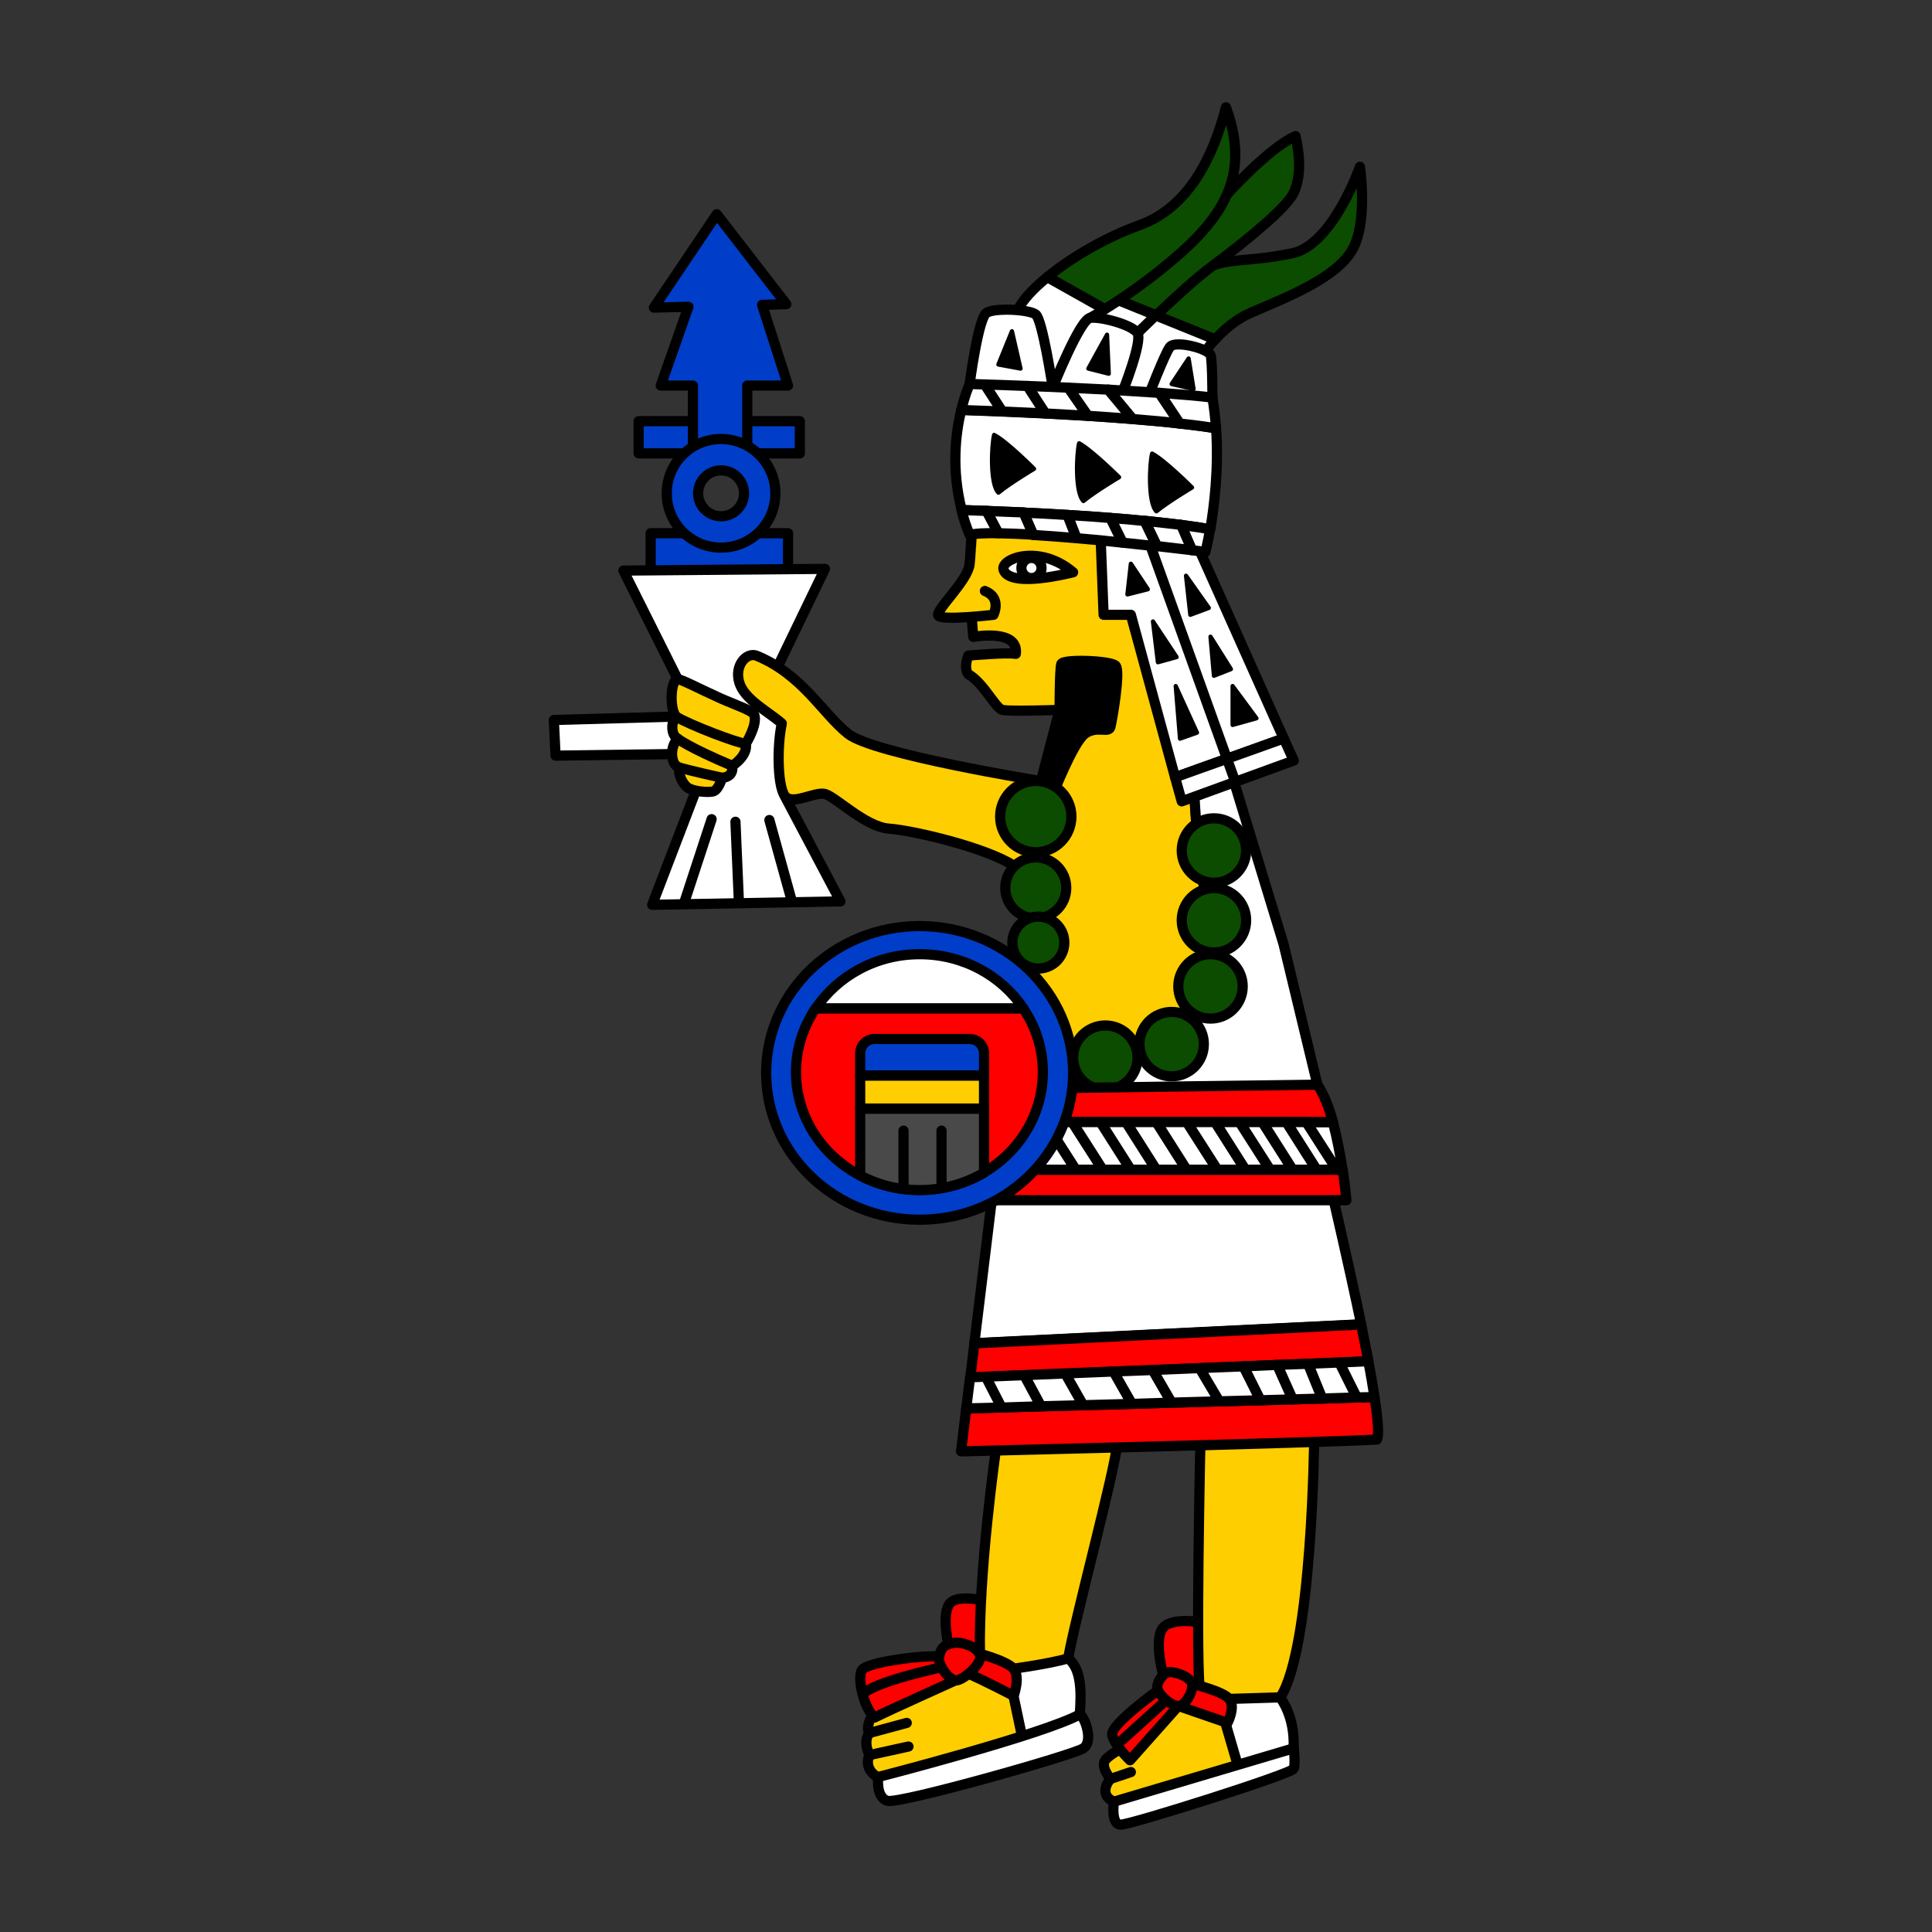 <svg version="1.1" id="Calque_1" xmlns="http://www.w3.org/2000/svg" x="0" y="0" viewBox="0 0 900 900" style="enable-background:new 0 0 900 900" xml:space="preserve"><rect x="0" y="0" width="900" height="900" fill="#333333" stroke="none"/><style>.st0{fill:red;stroke-width:4.743}.st0,.st1,.st2{stroke:#000;stroke-linecap:round;stroke-linejoin:round;stroke-miterlimit:10}.st1{fill:#ffce00;stroke-width:4.743}.st2{fill:none}.st2,.st3,.st4{stroke-width:4.743}.st3{fill:#fff;stroke:#000;stroke-linecap:round;stroke-linejoin:round;stroke-miterlimit:10}.st4{fill:#003ec9}.st4,.st6,.st7{stroke:#000;stroke-linecap:round;stroke-linejoin:round;stroke-miterlimit:10}.st6{fill:#0b4c00;stroke-width:4.743}.st7{stroke-width:1.976}</style><path class="st0" d="M563.9 756.7s-15-4-21.3.8c-6.3 4.7 0 25.7 0 25.7s16.6 10.7 20.6 4.3c3.9-6.3.7-30.8.7-30.8zM461.2 746.4s-13.4-4-18.2 0-1.2 19.8-1.2 19.8l5.1 7.9 19.8-7.9-5.5-19.8z"/><path class="st1" d="M559.2 671.3s-2.4 109.1 0 117 29.2 7.9 37.2 2.4c15-22.9 15.8-120.9 15.8-120.9l-53 1.5z"/><path class="st1" d="M524.4 813.6s-7.1 3.2-9.5 6.3c-2.4 3.2 2.4 8.7 2.4 8.7s-6.3 7.1 1.6 10.7l7.9 3.6 57.7-17.4-4.7-29.2-33.2-7.1-22.2 24.4z"/><path class="st2" d="m526.8 825.5-9.5 3.2"/><path class="st1" d="M520.5 672.1c-.8 11.9-19.8 82.2-22.9 100.4-7.1 4.7-30 5.5-30 5.5s-7.1-.8-11.1-7.1c-.8-38.7 7.5-96 7.5-96l31.2-10.7s26-3.9 25.3 7.9zM407.4 797s-4.7 7.1-2.4 10.3c-3.2 4 0 10.3 0 10.3s-3.2 6.3 4 10.3 30-1.6 30-1.6l41.1-14.2 4.7-21.3-17.4-8.7-7.1-4.7-11.9-7.1-41 26.7z"/><path class="st2" d="m405 817.6 18.2-4M405 807.3l17.4-4.7"/><path class="st3" d="m570.9 802.8 6.4 21.9s19.8-4 25.3-10.3c.8-15-6.3-23.7-6.3-23.7l-26.1.8.7 11.3zM497.5 772.5c6.3 4.7 6.3 15.8 5.5 26.1-.8 10.3-26.1 19-26.1 19l-.8-8.7-4-19-4.7-11.9c.1.1 23-3.1 30.1-5.5z"/><path class="st0" d="M539.4 787.5s-22.1 15.8-21.3 20.6c.8 4.7 8.3 11.9 8.3 11.9l22.5-25.3-9.5-7.2z"/><path class="st2" d="m546.5 789.1-24.1 21.8"/><path class="st0" d="M437.5 771.7c-6.3-.8-33.6 2.4-36 6.3-2.4 4 1.2 18.2 5.9 22.1 6.3-3.2 37.9-17.4 37.9-17.4s-1.5-10.2-7.8-11z"/><path class="st2" d="M446.9 774.9s-32.4 6.3-42.7 12.6"/><path class="st0" d="m548.9 794.7 22.9 7.9s3.6-6.7 1.2-10.7-17.8-7.5-17.8-7.5l-6.3 10.3zM449.3 778.9c7.9 3.2 22.9 11.1 22.9 11.1s3.2-8.7 0-12.6c-3.2-4-19-7.9-19-7.9s-3.9 6.2-3.9 9.4z"/><path class="st0" d="M545 778.9c-3.2 0-7.1 5.5-5.5 8.7 1.6 3.2 6.3 7.1 9.5 7.1s7.1-7.1 6.3-10.3-7.2-5.5-10.3-5.5zM437.5 771.7c-.8 4 4.7 11.1 7.9 11.1s12.6-7.9 11.1-11.9c-1.6-4-8.7-6.3-12.6-5.5-4.1.8-5.7 2.4-6.4 6.3z"/><path class="st3" d="M518.9 839.3s-1.6 10.7 3.2 10.7c4.7 0 79.8-23.7 80.6-26.1.8-2.4 0-9.5 0-9.5l-83.8 24.9zM503.1 798.6c2.4 1.6 6.3 12.6 1.6 15.8-4.7 3.2-85.8 26.1-91.3 24.5-5.5-1.6-4.3-11.1-4.3-11.1s76.6-19.7 94-29.2z"/><path class="st4" d="M303.1 248.4h64v21.3h-64zM297.5 196.2h75.1v15h-75.1z"/><path class="st4" d="M367.1 179.6 355 142l11.3-.3-32.4-41.9-29.3 43.5 16.1-.4-12.9 36.7h15v34.8h25.3v-34.8z"/><path class="st4" d="M335.9 204.5c-14 0-25.3 11.3-25.3 25.3s11.3 25.3 25.3 25.3 25.3-11.3 25.3-25.3c0-13.9-11.4-25.3-25.3-25.3zm0 36c-5.9 0-10.7-4.8-10.7-10.7s4.8-10.7 10.7-10.7c5.9 0 10.7 4.8 10.7 10.7s-4.8 10.7-10.7 10.7z"/><path class="st3" d="m290.4 265.8 25.3 50.6 8.7 22.1v29.2l-20.6 53.8 87.7-1.6-25.7-48.6s6.7-23.3 6.7-25.7c0-2.4-11.1-33.2-11.1-33.2l22.9-47.4-93.9.8z"/><path class="st3" d="m314.9 333.8-56.9 1.6.8 16.6 60.9-.8z"/><path class="st1" d="m542.6 486.4 18.2-22.1 3.2-27.7-6.3-47.4-1.6-23.7 17.1-6.8-36.8-115.8-83.8 2.4s0 9.5-.8 17.4c-.8 7.9 1.6 34 1.6 34s21.3-4 19.8 7.9c-4-.8-22.1.8-22.1.8s-2.4 5.5 0 8.7c7.1 4 12.6 15.8 15.8 16.6 3.2.8 26.9 0 26.9 0l-8.7 33.2s-78.3-12.6-90.1-22.1c-11.9-9.5-21.3-27.7-42.7-36.4-4.7-1.6-10.3 4.7-7.9 12.6 2.4 7.9 13.4 13.4 19.8 19-2.4 11.1-2 31.2 2 34.4s13-2.4 17.8-1.6c4.7.8 19 15.4 30 16.2 11.1.8 45.1 8.7 58.5 17.4 4 7.9 7.9 21.3 7.9 21.3l-6.3 31.6 25.3 36.4-.7 3.5 14.1-.3 29.8-9.5z"/><path class="st3" d="m613.7 505.3-15.8-65.6-22.9-75.1-1.9-5.9-17.1 6.7 1.6 23.7 6.3 47.5-3.1 27.6-18.2 22.2-30 9.4-14.2.4-4 21.8z"/><path class="st2" d="m318.9 420 12.6-38.4M344.2 420l-1.6-37.2M368.7 419.2 358.4 382"/><path class="st1" d="M315.7 316.4c-3.2 0-4 13.4-.8 17.4-2.4 2.4-2.4 8.7.8 10.3-4 4-3.2 12.6.8 13.4-.8 3.2 1.6 7.9 4 9.5 2.4 1.6 9.5 2.4 11.9 1.6 2.4-.8 4-6.3 4-6.3s5.5 0 4.7-5.5c7.9-5.5 6.3-10.3 6.3-10.3s5.5-8.7 4-13.4c-.7-2.1-8.6-4.6-16-7.9-9.1-4.1-18-8.8-19.7-8.8z"/><path class="st2" d="M341 356.7c-20.6-8.7-25.3-12.6-25.3-12.6M336.3 362.3c-11.1-2.4-19.8-4.7-19.8-4.7M347.3 346.4c-3.2 0-26.1-8.7-32.4-12.6"/><path d="m484.9 363.8 8.7-33.2s0-19 .8-21.3c.8-2.4 22.9-1.6 25.3.8 2.4 2.4-1.6 25.3-2.4 28.5-.8 3.2-6.3-.8-11.9 3.2-5.5 4-15 28.5-15 28.5l-5.5-6.5" style="stroke:#000;stroke-width:4.743;stroke-linecap:round;stroke-linejoin:round;stroke-miterlimit:10"/><circle class="st6" cx="482.5" cy="380.4" r="16.6"/><circle class="st6" cx="482.5" cy="413.6" r="14.2"/><circle class="st6" cx="514.9" cy="492.7" r="15"/><circle class="st6" cx="545.8" cy="486.4" r="15"/><circle class="st6" cx="563.9" cy="459.5" r="15"/><circle class="st6" cx="565.5" cy="428.7" r="15"/><circle class="st6" cx="565.5" cy="396.2" r="15"/><circle class="st6" cx="483.7" cy="439.1" r="12.1"/><path class="st3" d="m620.9 557.5-94.9-7.1-64 8.7-8.1 66.6 180.2-8.8c-6.1-29.2-13.2-59.4-13.2-59.4z"/><path class="st0" d="M462 559.1h165.2s-.5-6-1.7-14.2H470.1l-8.1 14.2zM613.7 505.3c-4 0-121.7 1.6-121.7 1.6l-9.1 15.8H621c-1.9-6.7-4.3-13.1-7.3-17.4z"/><path class="st3" d="m524.5 522.7 14.1 22.2h14.2l-14.1-22.2z"/><path class="st3" d="m512.6 522.7 14.1 22.2h11.9l-14.1-22.2zM486.9 522.7l14.2 22.2h12.6l-14.2-22.2z"/><path class="st3" d="m482.9 522.7-12.8 22.2h31l-14.2-22.2zM499.5 522.7l14.2 22.2h13l-14.1-22.2zM538.7 522.7l14.1 22.2h14.3l-14.2-22.2zM577.4 522.7l14.2 22.2h10.6l-14.1-22.2zM608.6 522.7h-9.4l14.1 22.2h9.5z"/><path class="st3" d="M625.4 544.9c-1-6.6-2.5-14.7-4.5-22.1h-12.3l14.2 22.1h2.6zM588.1 522.7l14.1 22.2h11.1l-14.1-22.2zM566 522.7l14.1 22.2h11.5l-14.2-22.2z"/><path class="st3" d="m552.9 522.7 14.2 22.2h13L566 522.7zM467.5 265.4c1.6 5.1 12.6 5.9 32.4 1.2-15.8-13.4-34-6.3-32.4-1.2z"/><circle class="st2" cx="480.5" cy="264.6" r="4.7"/><path class="st1" d="M452.5 245.3s0 9.5-.8 17.4c-.8 7.9-16.2 21.7-14.6 24.1 1.6 2.4 25.7-.4 25.7-.4s4-7.9-4-11.1"/><path class="st3" d="m558.4 255.5-11.9-19.7-33.9 11.8 1.5 38.8h12.7l20.6 75.7L598 344z"/><path class="st3" d="m547.4 362.1 3.1 11.2 52.2-19L598 344z"/><path class="st2" d="M534.7 250.8 575 363"/><path class="st6" d="M633.5 77.7s-12.6 36.4-31.6 40.3-27.7 2.4-36.4 5.5c-5 1.8-20.8 12.3-33.3 20.9l33.9 13.7c4.2-4.6 9.8-9.5 16.8-12.5 16.6-7.1 38.7-15.8 46.6-28.5 8-12.6 4-39.4 4-39.4z"/><path class="st3" d="m515.7 155.9-4 28.5 31.6 6.3 14.2-20.6s2.9-5.8 8.5-12l-33.9-13.7c-9 6.3-16.4 11.5-16.4 11.5z"/><path class="st6" d="M603.5 63.4c-12.6 5.5-32.4 27.7-32.4 27.7L505.5 129l-2.4 3.6 35.5 14.3c8.8-8.4 19.3-18 26.7-23.4 15-11.1 34.4-26.9 37.5-34s3-15.8.7-26.1z"/><path class="st3" d="m484.9 159.1 11.9 25.3L522 163s7.3-7.4 16.4-16.1L503 132.6l-18.1 26.5z"/><path class="st3" d="M473.8 144.9c-7.1 14.2 1.6 26.9 1.6 26.9l14.2 15.8 15-10.3 3.2-29.2s2.6-1.4 6.8-4l-26.7-15c-6.5 5.2-11.6 10.7-14.1 15.8z"/><path class="st6" d="M571.1 50c-6.3 24.5-18.2 47-40.3 54.9-14.3 5.1-30.9 14.3-42.8 24.1l26.7 15c7.8-4.8 21.3-13.8 35.1-26 21.3-19 32.3-38 21.3-68z"/><path class="st3" d="M451.7 178.9s4-30.8 7.9-33.2 19.8-1.6 22.9.8 7.9 34 7.9 34 12.6-31.6 17.4-32.4c4.7-.8 19.8 3.2 22.1 7.1 2.4 4-7.1 27.7-7.1 27.7l11.9 2.4s7.9-20.6 10.3-23.7c2.4-3.2 18.2.8 19 4 .8 3.2.8 19.8.8 19.8L541 197.8l-89.3-18.9z"/><path class="st7" d="m465.1 169.8 6.3-15.5 4 17.4zM507 171.7l8.7-15.8.8 18.2zM545.8 178.9l7.9-11.9 2.3 14.2z"/><path class="st3" d="M566.5 199.5c-10.1-1.7-42.5-6-118.7-8.6-2.6 10.7-4.7 27.5.2 46.7 73.3 2.5 104.8 7 115.8 9 1.8-10.7 4-28.3 2.7-47.1z"/><path class="st3" d="m476.8 238.8 4.5 10.4c6.4.4 13.2.9 20.2 1.5l-4.2-10.8c-6.4-.4-13.2-.8-20.5-1.1zM447.9 237.6c.9 3.8 2.2 7.7 3.8 11.6 2.5-.7 7.2-.9 13.4-.8l-5.5-10.4c-3.8-.1-7.6-.3-11.7-.4z"/><path class="st3" d="m459.6 238 5.5 10.4c4.7.1 10.2.3 16.2.7l-4.5-10.4c-5.4-.2-11.2-.4-17.2-.7zM497.3 239.9l4.2 10.8c7.2.6 14.6 1.3 21.5 2.1l-5.7-11.5c-6.1-.5-12.7-1-20-1.4z"/><path class="st3" d="m517.3 241.3 5.7 11.5c5.7.6 11.1 1.2 15.9 1.7l-5.7-11.8c-4.6-.5-10-1-15.9-1.4zM563.7 246.6c-2.9-.6-7.4-1.3-13.6-2.1l5.1 11.8c4 .5 6.3.8 6.3.8s1.1-3.9 2.2-10.5z"/><path class="st3" d="m533.3 242.6 5.7 11.8c6.7.8 12.3 1.4 16.3 1.9l-5.1-11.8c-4.6-.5-10.2-1.2-16.9-1.9zM478.6 179.8l8.3 12.8c7.2.4 13.8.8 19.9 1.1l-9.1-13.1c-6.8-.3-13.2-.6-19.1-.8z"/><path class="st3" d="m458.6 179.1 8.2 12.6c7.2.3 13.8.6 20.1.9l-8.3-12.8c-8.2-.3-15.2-.6-20-.7z"/><path class="st3" d="M451.7 178.9s-2.1 4.5-3.9 12.1c6.7.2 13 .5 19.1.7l-8.2-12.6c-4.4-.2-7-.2-7-.2zM540 183c-7.5-.5-15.7-1-23.8-1.5l11.4 13.7c8.9.7 16.2 1.4 22 2.1L540 183z"/><path class="st3" d="m497.7 180.6 9.1 13.1c7.7.5 14.7 1 20.8 1.5l-11.4-13.7c-6.2-.3-12.5-.6-18.5-.9zM566.5 199.5c-.4-4.7-.9-9.5-1.7-14.3-6.5-.8-15.1-1.5-24.7-2.2l9.5 14.3c8.3.9 13.7 1.7 16.9 2.2z"/><path class="st7" d="M463.1 202.6c-1.2 4.7-2 22.9 2 26.9 5.5-4.5 16.6-11.1 16.6-11.1s-12.6-12.7-18.6-15.8zM502.7 206.5c-1.2 4.7-2 22.9 2 26.9 5.5-4.5 16.6-11.1 16.6-11.1s-12.7-12.6-18.6-15.8zM536.7 211.3c-1.2 4.7-2 22.9 2 26.9 5.5-4.5 16.6-11.1 16.6-11.1s-12.7-12.7-18.6-15.8zM526.8 262.6l-1.6 14.3 9.5-2.4zM537.1 289.5l2.3 19 8.7-2.4zM547.7 319.6l2 24.5 7.9-2.8zM552.5 268.2l2 18.2 8.6-3.2zM563.9 296.6l1.6 18.2 7.9-3.1zM574.2 319.6v18.1l11.1-3.1z"/><ellipse class="st4" cx="428.4" cy="499.8" rx="71.5" ry="68.4"/><path class="st3" d="M428.4 444.5c-20.3 0-38.2 10.1-48.4 25.3h96.8c-10.3-15.3-28.1-25.3-48.4-25.3z"/><path class="st0" d="M379.9 469.8c-5.7 8.5-9.1 18.7-9.1 29.6 0 30.4 25.7 54.9 57.5 54.9s57.5-24.6 57.5-54.9c0-10.9-3.3-21.1-9.1-29.6h-96.8z"/><path d="M400.7 547.6c8.2 4.3 17.6 6.8 27.7 6.8 11 0 21.3-3 30-8.1v-29.8h-57.7v31.1h0z" style="fill:#494949;stroke:#000;stroke-width:4.743;stroke-linecap:round;stroke-linejoin:round;stroke-miterlimit:10"/><path class="st1" d="M400.7 501h57.7v15.4h-57.7z"/><path class="st4" d="M458.4 490.7c0-3.7-3-6.7-6.7-6.7h-44.3c-3.7 0-6.7 3-6.7 6.7V501h57.7v-10.3z"/><path class="st2" d="M420.9 526.7v25.7M438.6 526.7V552"/><path class="st0" d="m634.1 617-180.2 8.8-1.9 15.9 185.5-7.5c-1.1-5.6-2.3-11.4-3.4-17.2zM450.1 656.1l-2.4 20s167.6-4 193.7-5.5c1.1-1.7.5-9.3-1.1-19.8l-190.2 5.3z"/><path class="st3" d="m496.2 639.8 8.4 14.8 22.7-.6-8.6-15.1zM518.7 638.9l8.6 15.1 18.5-.6-8.8-15.2zM477.1 640.6l7.8 14.5 19.7-.5-8.4-14.8z"/><path class="st3" d="m537 638.2 8.8 15.2 22.2-.6-9.2-15.5zM451.9 641.6l-1.8 14.5 16.5-.4-7.4-14.4zM459.2 641.3l7.4 14.4 18.3-.6-7.8-14.5zM640.3 650.8c-.8-5-1.7-10.7-2.9-16.7l-13.6.6L632 651l8.3-.2zM558.8 637.3l9.2 15.5 19.2-.5-7.9-15.8z"/><path class="st3" d="m623.9 634.7-14.6.6 6.6 16.2 16.1-.5zM579.3 636.5l7.9 15.8 15-.4-7.2-16.1z"/><path class="st3" d="m595 635.8 7.2 16.1 13.7-.4-6.6-16.2z"/></svg>